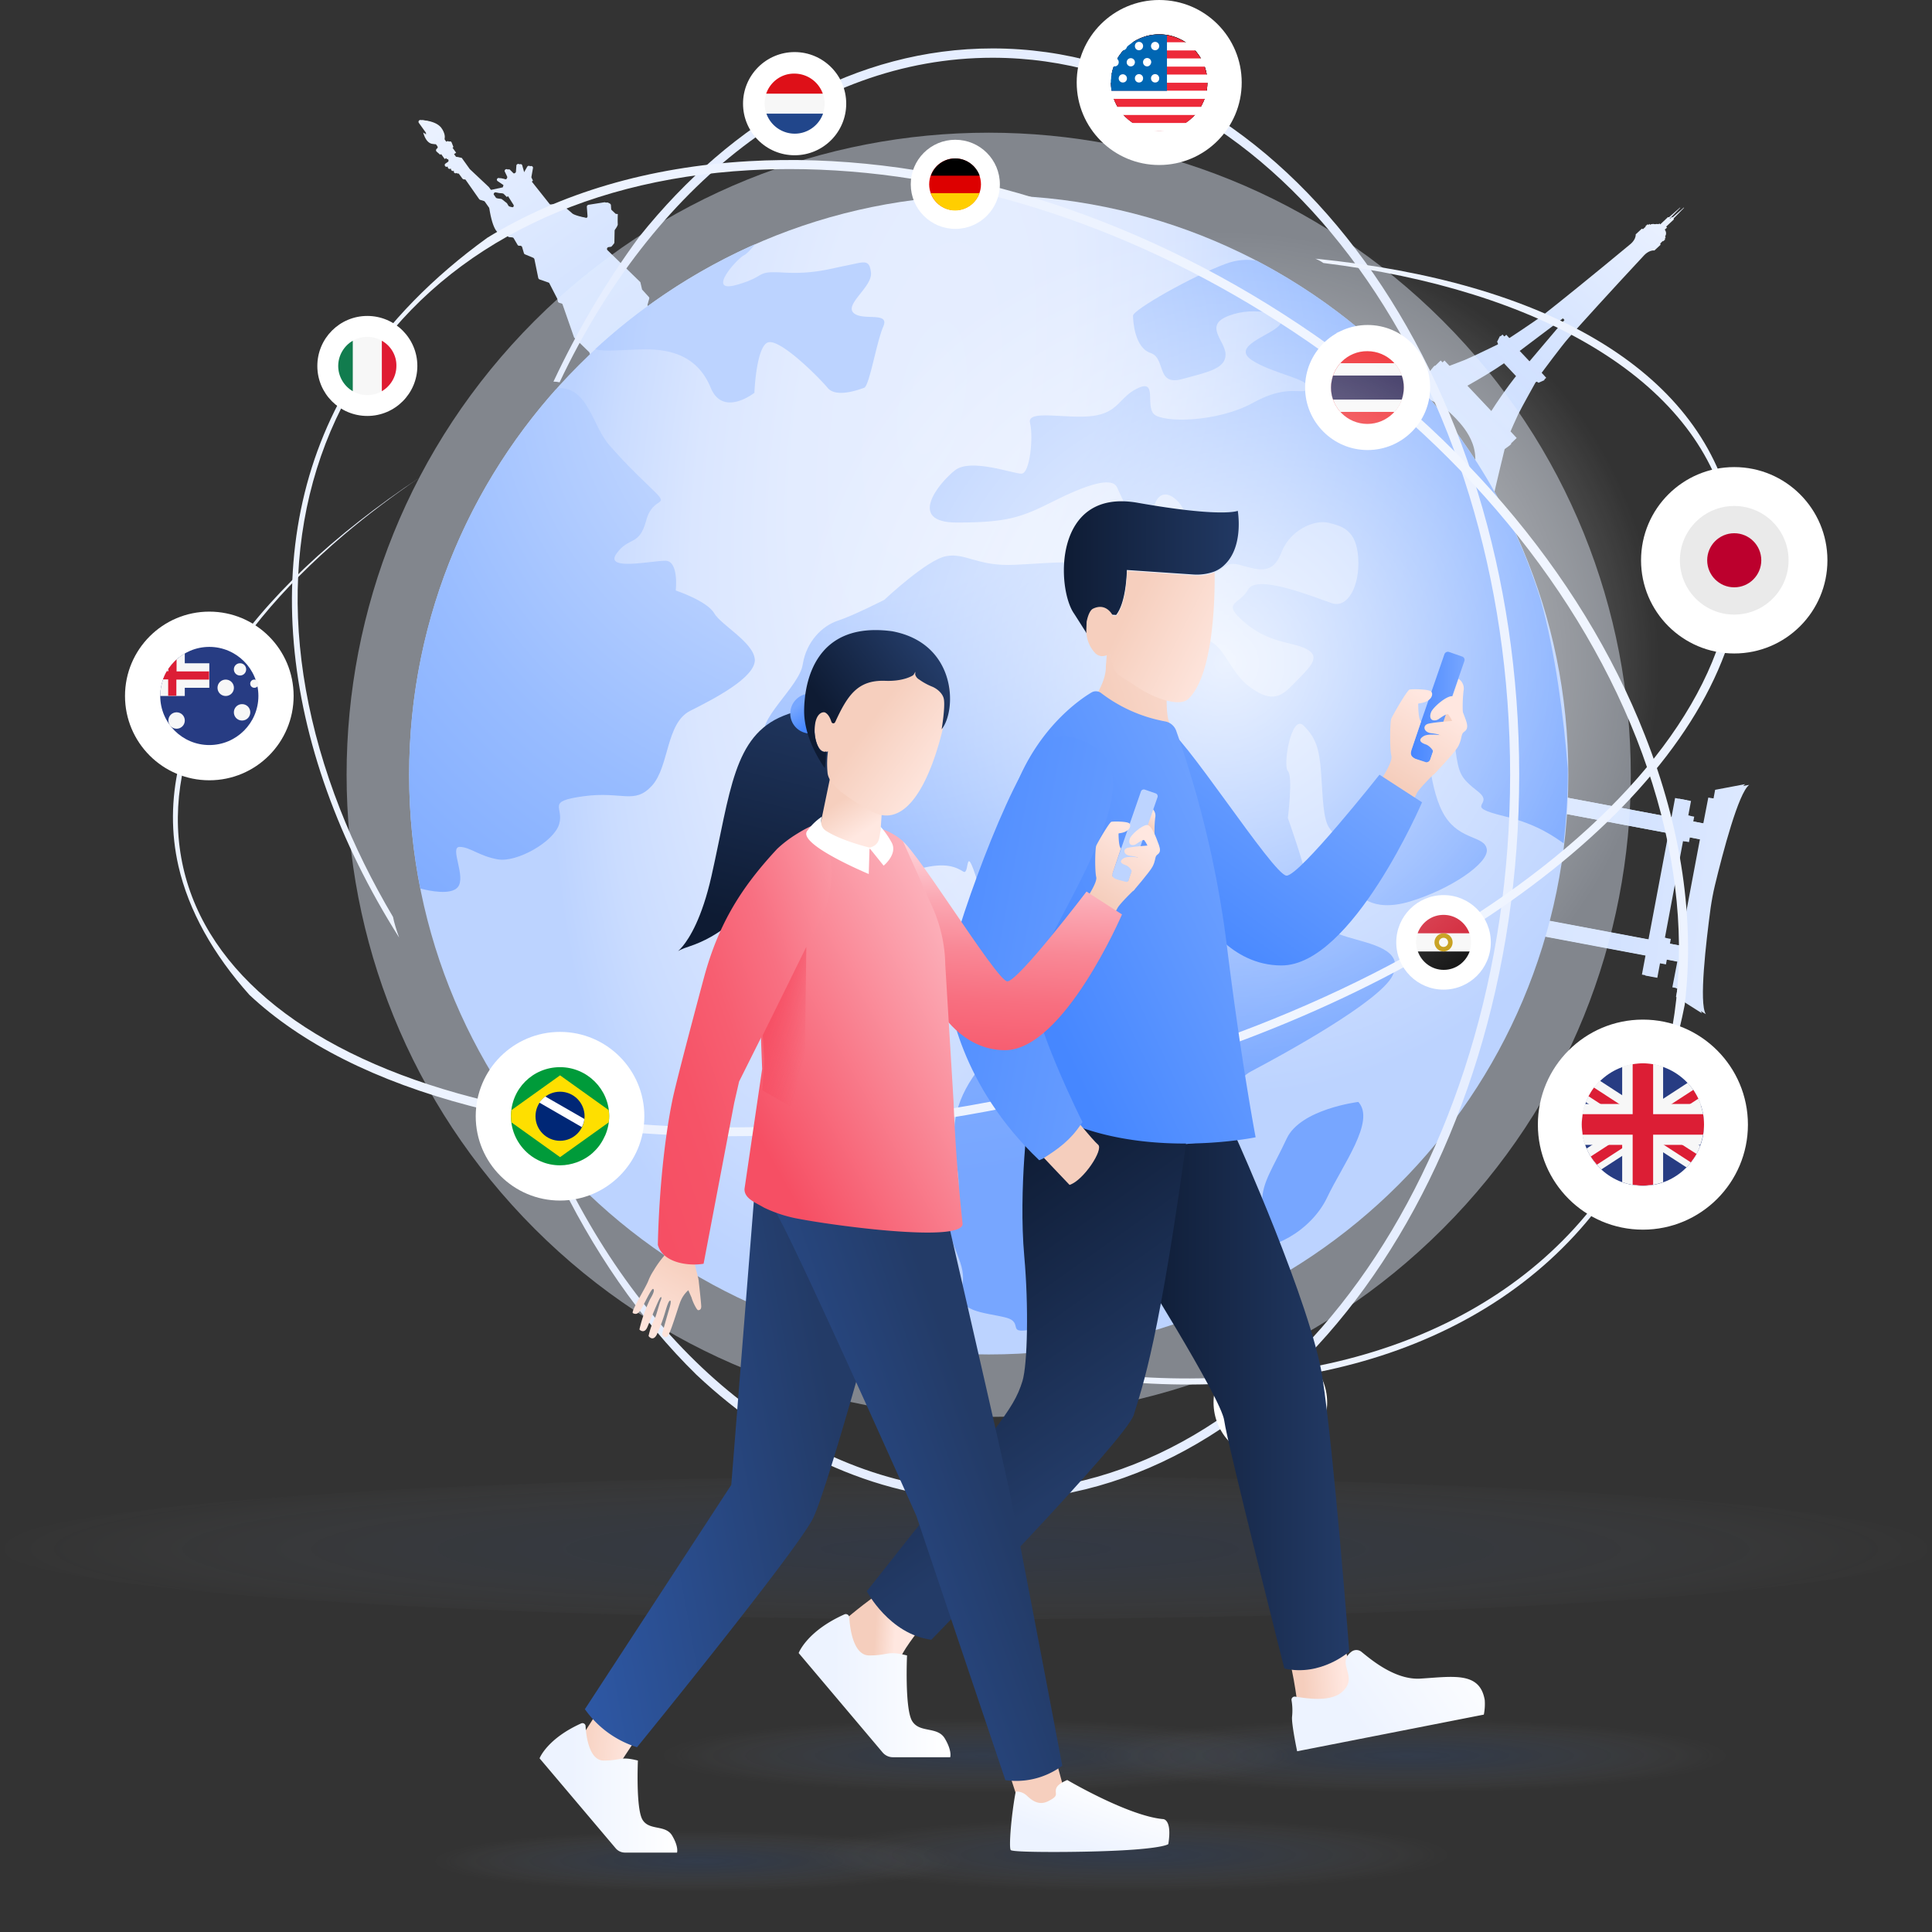 <svg width="555" height="555" viewBox="0 0 555 555" fill="none" xmlns="http://www.w3.org/2000/svg"><rect x="0" y="0" width="555" height="555" fill="#333333" stroke="none"/><path fill-rule="evenodd" clip-rule="evenodd" d="M432.24 129.02l1.5-1.11.39-.39-.07-.13 1.63-1.57-1.76-1.89s1.37-3.2 2.22-4.96c.85-1.76 5.09-9.34 5.09-9.34s.39 0 .72.33l1.76-.78-.13-.13.59-.52-1.31-1.44s5.75-7.77 7.77-10.05c3.46-3.92 12.28-13.65 21.48-23.51 0 0 1.44-1.76 3.13-1.57l1.76-1.63-.07-.39.72-.72.07.13.59-.52-.07-.13.13-.13-.13-.13.26-.26-.2-.26s.72-.85-.07-1.96l.65-.59-.26-.26 2.22-2.09-.07-.26 3-3.07-.07-.07-3.2 2.81-.26-.07-2.22 2.09-.26-.26-.65.59c-1.11-.85-1.96-.2-1.96-.2l-.2-.26-.26.26-.13-.13-.13.13-.07-.13-.59.52.07.13-.78.72-.33-.13-1.76 1.63c.07 1.7-1.76 3-1.76 3-10.38 8.62-20.57 16.85-24.68 20.11-2.42 1.89-10.51 7.18-10.51 7.18l-1.31-1.44-.59.52-.13-.13-.85 1.7c.26.26.26.72.26.72s-7.77 3.79-9.6 4.51c-1.83.72-5.09 1.96-5.09 1.96l-1.76-1.89-1.63 1.57-.07-.13-.39.39-1.17 1.44-17.63 2.68 5.35 6.99c10.38-6.14 17.5 1.18 19.98 3.85 2.48 2.68 9.01 9.73 3.07 19.52v.46l6.2 3.59.07-.07c.89-4.12 3.5-14.83 3.5-14.83zm17.31-38l.98 1.04-10.51 12.41-3.46-3.66 12.99-9.79zm-28.01 19.78c7.57-4.24 11.1-6.86 11.1-6.86l4.05 4.24s-2.81 3.33-7.51 10.71l-7.64-8.09z" fill="url(#paint0_linear_5464_182616)"/><path d="M490.03 291.34c-2.02-3.13.07-20.76 1.37-30.49.33-2.22.72-4.38 1.24-6.53 2.29-9.47 6.79-26.64 9.86-28.86l-8.62 1.63-.46 2.48-1.5-.26-1.44 7.44-4.05-.78.26-1.37-1.7-.33.78-4.18-3.46-.65-1.04 5.55-36.43-6.86-.85 4.57 36.43 6.86-5.75 30.56-36.57-6.86-.85 4.57 36.43 6.86-1.05 5.55 3.46.65.78-4.18 1.7.33.26-1.37 4.05.78-1.44 7.44 1.5.26-.46 2.48 7.55 4.71zm-10.32-20.24l.26-1.37-1.7-.33 5.22-27.82 1.7.33.26-1.37 4.05.78-5.75 30.56-4.04-.78z" fill="url(#paint1_linear_5464_182616)"/><path d="M176.88 61.44l-1.18-1.11a.496.496 0 01-.13-.33l-.07-1.04c0-.2-.13-.33-.26-.46l-.52-.26c-.07-.07-.2-.07-.33-.07l-4.57.72c-.26.07-.46.26-.46.59l.2 2.68c0 .33-.26.59-.59.52-1.24-.2-3.85-.78-4.57-1.37-.78-.72-2.42-2.02-2.94-2.48-.13-.07-.2-.13-.33-.13l-3.07.13-5.29-6.66.33-.26-.46-.98.46-2.61c.13-.59-.65-.85-.98-.39l-.98 1.7h-.52c.07 0 0 0 0 0l-.59-2.09c-.13-.59-.98-.46-1.04.07l-.13 1.76c0 .2-.2.39-.39.46-.13.07-.26.07-.39.13-.2.07-.39 0-.52-.13l-1.04-1.04c-.39-.39-1.11.07-.85.59l.65 1.37c.07.2.07.39-.07.52 0 .07-.07.07-.07.13-.13.2-.33.26-.52.2l-1.63-.39c-.59-.13-.91.59-.39.91l1.63 1.11c0 .07-.2.65-.2.65l-3.59.78c-.2.07-.39-.07-.52-.2l-.52-.72-.07-.07-5.35-5.03-.07-.07-2.15-3-.13-.2s-.78-.2-1.44-.26c-.13 0-.26-.13-.33-.2l-.46-.65.59-.39-1.03-1.43.26-.2-.52-1.31c-.13-.33-.52-.39-.78-.2l-.06.07c-.26.2-.59.13-.72-.13l-.39-.52c-.06-.13-.06-.26-.06-.39.2-.85-.26-1.89-.59-2.48-.13-.2-.26-.39-.39-.59-1.31-1.63-3.85-2.02-5.29-2.15-.46 0-.72.46-.46.85l2.68 3.72-1.44-.98c1.17 4.18 3.53 3.2 3.53 3.2l.52.72c.2.26.13.59-.13.72-.26.2-.33.59-.07.85l1.04.91.26-.2 1.05 1.44.59-.39.39.52c.2.26.13.59-.13.72l-.65.46c-.2.13-.26.39-.13.65 0 0 0 .07.07.07.07.13.19.2.33.2.06 0 .2 0 .26-.07.07 0 .07 0 .13-.07l.13-.07c-.13.13-.13.33-.06.46v.07s0 .07.06.07c.2.26.46.26.72.13l.26-.2c-.13.13-.2.33-.13.52v.07s0 .07.07.07c.07.07.13.13.26.2s.33 0 .46-.07l.2-.13c-.2.13-.26.33-.2.52v.07s0 .07.06.07c.2.26.46.26.72.13l.33-.2.33.46.59.78.33.46c.2.33.59.39.91.33l3.98 5.68c.07.07.13.13.26.2l1.11.33c.13.07.2.13.26.2l1.24 1.76s0 .07.07.26c.2 1.24 1.11 6.79 3.07 7.05h.13l1.54-.28.59 1.11c.07.13.26.26.46.26l.85.07c.2 0 .33.13.39.26l1.11 1.89c.13.2.26.26.46.26h.33c.26 0 .46.13.52.39l.59 1.76c.07.13.13.26.33.33l2.35.98c.13.07.26.2.33.39l1.11 5.42c.07.2.2.33.33.39l2.61.91c.13.07.26.13.33.26l2.22 4.31c0 .07.07.13.07.13l.13.65c0 .2.2.39.39.46l.65.2c.2.07.33.2.33.33l3.26 9.34c0 .07.07.13.13.2l4.18 4.05c.07.07.13.13.13.2l1.11 3.13c.07.2 0 .46-.2.59l-2.61 1.89c-.26.2-.26.52-.13.72l12.6 17.63c.2.26.52.26.72.13l23.44-16.78c.26-.19.26-.52.13-.72l-12.6-17.63a.535.535 0 00-.72-.13l-2.35 1.7c-.26.2-.59.13-.72-.13l-2.74-3.85c-.07-.13-.13-.26-.07-.46l.46-1.63c.07-.2 0-.39-.13-.52l-1.83-2.02c-.07-.07-.13-.13-.13-.26l-.41-1.78c0-.13-.06-.2-.13-.26l-9.34-9.08c-.33-.33-.13-.85.33-.91l.52-.07c.13 0 .26-.07.39-.2l.59-.72c.07-.07.13-.2.13-.33l.07-3.4c0-.13.07-.2.13-.33.26-.33.78-1.11.78-1.5-.07-.52 0-2.94 0-2.94l-.59-.05zm-34.41-6.2l2.74.39c.13 0 .2.07.26.13l.91.91.33-.26 1.57 2.48c.26.39-.13.91-.59.78l-1.31-.33c-.13-.07-.26-.13-.33-.26l-.39-.65c-.07-.07-.07-.13-.13-.13l-1.31-1.04c-.07-.07-.2-.07-.26-.13l-1.1-.13c-.13 0-.26-.07-.39-.2l-.59-.85c-.19-.25.13-.78.59-.71z" fill="url(#paint2_linear_5464_182616)"/><path fill-rule="evenodd" clip-rule="evenodd" d="M431.14 128.96l1.5-1.11.39-.39-.07-.13 1.63-1.57-1.76-1.89s1.37-3.2 2.22-4.96c.85-1.76 5.09-9.34 5.09-9.34s.39 0 .72.33l1.76-.78-.13-.13.59-.52-1.31-1.44s5.74-7.77 7.77-10.06c3.46-3.92 12.27-13.58 21.48-23.44 0 0 1.44-1.76 3.13-1.57l1.76-1.63-.07-.39.72-.72.07.13.59-.52-.07-.13.13-.13-.13-.13.26-.26-.2-.26s.72-.85-.07-1.96l.65-.59-.26-.26 2.22-2.09-.07-.26 3-3.07-.06-.07-3.2 2.81-.26-.07-2.22 2.09-.26-.26-.65.59c-1.11-.85-1.96-.2-1.96-.2l-.2-.26-.26.26-.13-.13-.13.13-.07-.13-.59.52.07.13-.78.72-.33-.13-1.76 1.63c.07 1.7-1.76 3-1.76 3-10.38 8.62-20.57 16.85-24.68 20.05-2.42 1.89-10.51 7.18-10.51 7.18l-1.31-1.44-.59.52-.13-.13-.85 1.7c.26.26.26.72.26.72s-7.77 3.79-9.6 4.51c-1.83.72-5.09 1.96-5.09 1.96l-1.76-1.83-1.63 1.57-.07-.13-.39.39-1.18 1.44-17.6 2.67 5.35 6.99c10.38-6.14 17.43 1.18 19.98 3.85 2.48 2.68 9.01 9.73 3.07 19.52v.39l6.2 3.59.07-.07c.92-4.17 3.47-14.81 3.47-14.81zm17.3-38.07l.98 1.04-10.51 12.41-3.46-3.66 12.99-9.79zm-28.01 19.78c7.58-4.25 11.1-6.86 11.1-6.86l3.98 4.24s-2.81 3.33-7.51 10.64l-7.57-8.02z" fill="url(#paint3_linear_5464_182616)"/><path d="M488.92 291.08c-2.02-3.13.07-20.76 1.37-30.43.33-2.22.72-4.38 1.24-6.53 2.29-9.47 6.79-26.64 9.79-28.86l-8.62 1.63-.46 2.48-1.5-.26-1.44 7.44-3.98-.78.26-1.37-1.7-.33.78-4.18-3.46-.65-1.04 5.55-36.43-6.86-.85 4.57 36.43 6.86-5.75 30.49-36.43-6.86-.85 4.57 36.43 6.86-1.04 5.55 3.46.65.78-4.18 1.7.33.26-1.37 3.98.78-1.44 7.44 1.5.26-.46 2.48 7.47 4.72zm-10.31-20.18l.26-1.37-1.7-.33 5.22-27.82 1.7.33.26-1.37 3.98.78-5.75 30.49-3.97-.71z" fill="url(#paint4_linear_5464_182616)"/><path d="M176.1 61.38l-1.18-1.11a.496.496 0 01-.13-.33l-.07-1.04c0-.2-.13-.33-.26-.46l-.52-.26c-.07-.07-.2-.07-.33-.07l-4.57.72c-.26.07-.46.26-.46.59l.2 2.68c0 .33-.26.59-.59.52-1.24-.2-3.85-.78-4.57-1.37-.78-.72-2.42-2.02-2.94-2.48-.13-.07-.2-.13-.33-.13l-3.07.13-5.16-6.66.33-.26-.46-.98.46-2.61c.13-.59-.65-.85-.98-.39l-.98 1.7h-.52c.07 0 0 0 0 0l-.59-2.09c-.13-.59-.98-.46-1.04.07l-.13 1.76c0 .2-.2.39-.39.46-.13.07-.26.07-.39.13-.2.07-.39 0-.52-.13l-1.04-1.04c-.39-.39-1.11.07-.85.59l.65 1.37c.07.2.07.39-.07.52 0 .07-.06.07-.06.13-.13.2-.33.26-.52.2l-1.63-.39c-.59-.13-.91.59-.39.91l1.63 1.11c0 .07-.2.65-.2.65l-3.59.78c-.19.07-.39-.07-.52-.2l-.52-.72-.07-.07-5.35-5.03-.07-.07-2.15-3-.13-.2s-.78-.2-1.44-.26c-.13 0-.26-.13-.33-.2l-.46-.65.59-.39-1.04-1.44.26-.2-.52-1.31c-.13-.33-.52-.39-.78-.2l-.07.07c-.26.2-.59.13-.72-.13l-.39-.52c-.07-.13-.07-.26-.07-.39.2-.85-.26-1.89-.59-2.48-.13-.2-.26-.39-.39-.59-1.31-1.63-3.85-2.02-5.29-2.15-.46 0-.72.46-.46.85l2.68 3.72-1.44-.98c1.17 4.18 3.53 3.2 3.53 3.2l.52.72c.2.26.13.59-.13.72-.26.2-.33.59-.07.85l1.04.91.26-.2 1.04 1.44.59-.39.39.52c.2.26.13.59-.13.72l-.65.46c-.2.13-.26.39-.13.65 0 0 0 .07.07.07.07.13.2.2.33.2.07 0 .2 0 .26-.07.07 0 .07 0 .13-.07l.13-.07c-.13.13-.13.33-.07.46v.07s0 .07.07.07c.2.26.46.26.72.13l.26-.2c-.13.13-.2.33-.13.52v.07s0 .07.07.07c.07.07.13.13.26.2s.33 0 .46-.07l.2-.13c-.2.13-.26.33-.2.52v.07s0 .07.07.07c.2.26.46.26.72.13l.33-.2.33.46.59.78.33.46c.2.33.59.39.91.33l3.98 5.68c.06.07.13.13.26.2l1.11.33c.13.07.2.13.26.2l1.24 1.76s0 .07.06.26c.2 1.24 1.11 6.79 3 7.05h.13l1.57-.26.59 1.11c.07.13.26.26.46.26l.85.07c.2 0 .33.13.39.26l1.11 1.89c.13.2.26.26.46.26h.33c.26 0 .46.13.52.39l.52 1.76c.07.13.13.26.33.33l2.35.98c.13.07.26.2.33.39l1.11 5.42c.07.2.2.33.33.39l2.61.91c.13.07.26.13.26.26l2.22 4.31c0 .07.07.13.07.13l.13.65c0 .2.2.39.39.46l.65.2c.2.07.33.2.33.33l3.26 9.34c0 .07.07.13.13.2l4.18 4.05c.07.07.13.13.13.2l1.11 3.13c.06.2 0 .46-.2.59l-2.61 1.83c-.26.2-.26.52-.13.72l12.6 17.56c.2.26.52.26.72.13l23.44-16.78c.26-.2.26-.52.13-.72l-12.6-17.56a.535.535 0 00-.72-.13l-2.35 1.7c-.26.2-.59.13-.72-.13l-2.74-3.85c-.07-.13-.13-.26-.07-.46l.46-1.63c.07-.2 0-.39-.13-.52l-1.83-2.02c-.07-.07-.13-.13-.13-.26l-.39-1.76c0-.13-.07-.2-.13-.26l-9.66-9.01c-.33-.33-.13-.85.33-.91l.52-.07c.13 0 .26-.07.39-.2l.59-.72c.07-.07.13-.2.13-.33l.07-3.4c0-.13.07-.2.13-.33.26-.33.78-1.11.78-1.5-.07-.52 0-2.94 0-2.94l-.21-.09zm-34.41-6.21l2.74.39c.13 0 .2.07.26.13l.91.91.33-.26 1.57 2.48c.26.39-.13.91-.59.78l-1.31-.33c-.13-.07-.26-.13-.33-.26l-.39-.65c-.07-.07-.07-.13-.13-.13l-1.31-1.04c-.07-.07-.2-.07-.26-.13l-1.11-.13c-.13 0-.26-.07-.39-.2l-.59-.85c-.18-.25.14-.77.6-.71z" fill="url(#paint5_linear_5464_182616)"/><path opacity=".44" d="M414.45 353c72.03-72.03 72.03-188.82 0-260.86-72.03-72.03-188.82-72.03-260.86 0-72.03 72.03-72.03 188.82 0 260.86 72.03 72.04 188.82 72.04 260.86 0z" fill="#E6EEFF"/><path d="M284.03 389.09c91.96 0 166.5-74.55 166.5-166.5 0-91.96-74.54-166.5-166.5-166.5s-166.5 74.54-166.5 166.5c0 91.95 74.55 166.5 166.5 166.5z" fill="url(#paint6_radial_5464_182616)"/><path d="M205.16 176.16c-2.02-3.52-11.04-6.53-11.04-6.53s.98-8.55-3-8.55-17.56 3-14.04-2.02c3.53-5.03 6.53-2.02 8.55-9.53 2.02-7.51 7.51-3.46 1.5-9.21-6.01-5.81-7.05-6.79-12.01-12.34s-6.01-16.52-14.56-16.52c0 0-.33.13-.91.46-26.25 29.45-42.11 68.17-42.11 110.67 0 11.17 1.11 22.07 3.2 32.65 2.68.72 8.81 1.96 10.77-.39 2.48-3-2.48-11.56.52-11.56s5.48 2.61 11.03 3.59c5.49.91 16.06-5.09 17.56-10.12 1.5-5.03-3.98-6.53 7.05-8.03 11.03-1.5 14.56 2.48 19.59-3 5.03-5.49 3.98-18.02 11.04-21.55 7.06-3.53 18.54-9.53 18.54-14.56-.13-4.97-9.66-10-11.68-13.46z" fill="url(#paint7_radial_5464_182616)"/><path d="M213.71 73.33c.85-.39 2.02-1.76 3.26-3.2A168.17 168.17 0 00171 100.3c2.35.85 9.14.07 14.63.07 8.03 0 15.02 2.48 18.54 11.03 3.53 8.55 12.54 1.44 12.54 1.44s.52-13.52 3.98-14.5c3.53-.98 14.56 10.06 17.04 13.06 2.48 3 9.01.52 10.51 0s3.53-13.06 5.48-17.56c2.02-4.51-6.01-1.5-8.55-3.98-2.55-2.48 5.49-7.51 5.03-11.56-.46-4.05-2.03-3-7.05-2.02-5.03.98-9.53 2.48-18.02 2.02-8.55-.52-4.51.98-13.52 3.53-8.93 2.53.08-7.46 2.1-8.5z" fill="url(#paint8_radial_5464_182616)"/><path d="M400.84 104.01c-3.13.98-6.14 2.42-9.14-.59-4.51-4.51-11.03-8.55-6.01-8.03 1.63.13 3.98.39 6.33.46-9.47-8.1-19.85-15.08-31.01-20.96-2.68-.46-5.62-.33-8.95.91-9.53 3.53-26.58 13.19-26.58 14.89 0 1.7.52 9.21 5.03 10.71s1.5 9.53 9.01 7.51c7.51-2.03 12.54-3 12.54-7.05 0-3.98-6.53-8.36.98-11.17 7.51-2.87 17.04-.33 14.56 2.68-2.48 3-14.04 6.01-8.03 10.06 6.01 3.98 17.04 5.49 16.06 8.03-.98 2.55-5.03-1.63-15.54 4.18-10.51 5.81-26.05 5.81-28.6 3.33-2.48-2.48.98-10.06-4.51-7.51-5.49 2.48-5.49 7.05-13.06 8.03-7.51.98-19.07-2.02-18.02 2.02.98 3.98 0 14.56-2.48 14.56s-14.56-4.51-19.07-.98-14.04 15.02.52 15.02c14.56 0 18.54-1.5 27.55-6.01 9.01-4.51 17.04-7.51 18.54-3.98s4.51 9.01 6.53 14.56c2.02 5.48 6.33 11.56 7.97 7.51 1.57-3.98-5.94-13.06-3.46-18.02 2.48-5.03 7.51 0 8.55 3.53 1.04 3.53-3.53 16.06 3.98 17.04 7.51.98 6.01-3.98 11.56-2.48 5.48 1.5 9.53 3 12.01-3.53 2.48-6.53 9.53-9.53 13.52-8.55 3.98.98 8.03 2.03 8.55 10.06.52 8.03-3 14.56-7.51 13.06s-21.55-8.55-24.09-3.98c-2.48 4.51-8.03 3.52-.98 9.53 7.05 6.01 13.52 5.48 17.56 7.51 3.98 2.02 2.02 4.51-2.02 8.55-3.98 3.98-6.53 8.03-14.04 2.48-7.51-5.49-7.51-16.19-17.56-13.39-10.05 2.87-14.04 9.34-17.56 6.33-3.53-3-10.06-7.05-10.51-12.54-.52-5.49 3.98-13.06-.52-15.02-4.51-2.02-11.04-.98-21.55-.52-10.51.52-14.04-3.53-19.59-2.48-5.48.98-17.76 12.54-17.76 12.54s-8.81 4.5-13.39 6.01c-4.5 1.5-9.01 6.01-10.05 12.54-.98 6.53-14.04 16.52-10.51 21.09 3.53 4.5 9.01 11.56 9.53 22.07.52 10.51 18.67 10.64 24.42 13.12 5.68 2.42 2.68 4.44 10.19 2.42 7.51-2.02 10.51-.39 12.54.85 2.02 1.18 0-10.71 5.03 6.01 5.03 16.71-6.01 9.66-3 19.72 3 10.05 10.51 13.52 10.05 17.56-.52 3.98 0 3.53-7.05 12.54s-9.01 16.52-7.05 28.08c2.03 11.56-1.5 6.79-2.02 15.41-.52 8.62 5.48 13.19 3.53 20.18-2.02 7.05 6.53 7.05 12.54 8.55 6.01 1.5-.98 5.48 9.53 3 10.51-2.48 12.54-7.51 16.52-10.05 3.98-2.48.52-7.51 4.51-10.51 3.98-3 8.03-.52 11.04-5.49 3-5.03-6.01-6.01 3.98-9.53 10.05-3.53 15.54-2.48 18.54-11.56 3-9.01-2.02-22.07 6.53-26.58 8.55-4.5 37.09-20.04 40.61-27.55 3.52-7.51-6.53-9.01-13.06-11.04-6.53-2.02-8.55-3.85-10.51-12.73-2.02-8.88-6.53-21.42-6.53-21.42s1.5-12.01 0-13.51.98-16.52 4.51-13.06c3.52 3.53 4.51 6.53 5.03 13.52.52 7.05.52 13.52 2.48 16.06 2.02 2.48 3 5.62 3.53 9.08.52 3.46 4.51 9.27 4.51 9.27s3.52 6.07 15.02 2.61c11.56-3.46 22.59-10.97 22.07-14.95-.52-3.98-7.51-2.48-12.01-9.53-4.51-7.05-5.03-21.55-5.03-21.55s7.05-4.5 8.03 2.48c.98 7.05 1.5 8.03 6.53 12.01 5.03 3.98-5.03 3.98 7.51 7.05 9.79 2.35 14.69 6.2 17.04 7.77.72-6.4 1.18-12.93 1.18-19.52v-1.96c-1.11-14.36-3.53-33.17-7.77-48.45-8.12-26.26-22.68-49.57-41.75-68.31z" fill="url(#paint9_radial_5464_182616)"/><path d="M369.63 327.06c-3.98 8.55-7.05 12.54-7.05 18.02s-10.06 10.06-3.98 12.54c6.01 2.48 18.02-3.98 22.59-13.52 4.51-9.53 14.04-22.07 9.01-27.55 0 0-16.59 2.02-20.57 10.51z" fill="url(#paint10_radial_5464_182616)"/><path d="M285.14 13.91c-39.05 0-74.63 20.5-101.47 54.06-9.4 12.73-17.69 26.77-24.68 41.66.65 0 1.24.07 1.76.2 26.57-56.15 72.41-93.24 124.39-93.24 82.01 0 148.67 92.39 148.67 205.94s-66.67 205.94-148.67 205.94c-50.73 0-95.53-35.32-122.43-89.19-1.04-.91-2.15-1.89-3.4-3.07 10.77 22.85 24.62 42.9 40.74 58.7 24.22 22.79 53.54 36.17 85.08 36.17 83.45 0 151.29-93.57 151.29-208.55 0-114.98-67.83-208.62-151.28-208.62z" fill="#E6EEFF"/><path d="M497.48 146.85c-9.34-40.74-53.74-66.01-119.62-72.54.98.39 1.76.85 2.29 1.24 61.96 7.64 107.28 33.43 116.16 72.22 14.43 63.2-73.32 137.38-195.62 165.32-59.42 13.58-117.92 14.37-164.93 2.15-46.62-12.14-76.2-35.58-83.12-66.01-6.92-30.49 9.47-64.45 46.23-95.66 6.79-5.75 14.1-11.23 21.87-16.52-50.15 33.3-78.22 73.59-69.47 111.78 2.94 12.8 9.99 25.33 20.37 36.96 14.82 13.91 36.3 24.81 63.53 31.93 22.39 5.81 47.34 8.68 73.72 8.68 29.51 0 60.85-3.59 92.39-10.84 98.4-22.53 174.6-74.89 194.25-127.98 3.97-14.48 4.75-28.33 1.95-40.73z" fill="#EDF3FF"/><path d="M483.96 288.67c2.94-24.22-.85-50.6-11.43-77.44-18.41-46.95-55.37-89.91-103.95-121.05C320 59.03 265.48 43.43 215.14 46.3c-28.86 1.63-54.32 9.21-75.15 22-15.54 11.23-28.4 24.29-37.61 38.65-29.51 46.03-22.53 107.34 12.28 162.39-.85-2.35-1.44-4.31-1.76-5.94-5.94-10.05-11.1-20.44-15.21-30.95-18.15-46.29-16-90.82 6.2-125.5 22.2-34.61 61.77-55.24 111.39-58.05 3.85-.2 7.77-.33 11.62-.33 46.49 0 95.79 15.34 140.19 43.81 48.19 30.82 84.75 73.39 103.03 119.81 18.15 46.29 16 90.82-6.2 125.49-28.14 43.88-83.32 63.34-144.69 57.2-1.63.46-3.72.78-6.4.98 64.12 8.29 122.36-10.97 151.74-56.81 9.14-14.41 15.67-31.58 19.39-50.38z" fill="#EDF3FF"/><path d="M333 47.4c13.09 0 23.7-10.61 23.7-23.7S346.09 0 333 0s-23.7 10.61-23.7 23.7 10.61 23.7 23.7 23.7z" fill="#fff"/><path d="M333 37.54c7.65 0 13.84-6.2 13.84-13.84S340.64 9.86 333 9.86s-13.84 6.2-13.84 13.84 6.19 13.84 13.84 13.84z" fill="#000"/><path d="M333 37.54c7.65 0 13.84-6.2 13.84-13.84S340.64 9.86 333 9.86s-13.84 6.2-13.84 13.84 6.19 13.84 13.84 13.84z" fill="#000"/><path fill-rule="evenodd" clip-rule="evenodd" d="M333 9.92c-7.64 0-13.84 6.2-13.84 13.84S325.36 37.6 333 37.6s13.84-6.2 13.84-13.84S340.64 9.92 333 9.92z" fill="#ED2939"/><path d="M351.54 26.05h-37.15v2.35h37.15v-2.35zm-34.8 11.62h32.52c1.31 0 2.35-1.04 2.35-2.35h-37.15c-.07 1.31.97 2.35 2.28 2.35zm34.8-6.98h-37.15v2.35h37.15v-2.35zm0-9.27h-37.15v2.35h37.15v-2.35zm0-9.28h-37.15v2.35h37.15v-2.35zm0 4.64h-37.15v2.35h37.15v-2.35z" fill="#fff"/><path fill-rule="evenodd" clip-rule="evenodd" d="M335.29 10.12c-.78-.13-1.5-.2-2.35-.2-7.64 0-13.84 6.2-13.84 13.84 0 .78.07 1.57.2 2.35h15.93v-16h.06v.01z" fill="#0066B3"/><path fill-rule="evenodd" clip-rule="evenodd" d="M317.92 14.43c-.65 0-1.17-.52-1.17-1.18a1.176 1.176 0 112.35 0c-.07.66-.59 1.18-1.18 1.18zm4.63 0c-.65 0-1.18-.52-1.18-1.18 0-.65.52-1.18 1.18-1.18.65 0 1.18.52 1.18 1.18 0 .66-.52 1.18-1.18 1.18zm4.64 0c-.65 0-1.17-.52-1.17-1.18a1.176 1.176 0 112.35 0c-.01.66-.53 1.18-1.18 1.18zm4.64 0c-.65 0-1.18-.52-1.18-1.18a1.176 1.176 0 112.35 0c0 .66-.52 1.18-1.17 1.18zm-13.91 9.27c-.65 0-1.17-.52-1.17-1.18a1.176 1.176 0 112.35 0c-.07.72-.59 1.18-1.18 1.18zm4.63 0c-.65 0-1.18-.52-1.18-1.18 0-.65.52-1.18 1.18-1.18.65 0 1.18.52 1.18 1.18 0 .72-.52 1.18-1.18 1.18zm4.64 0c-.65 0-1.17-.52-1.17-1.18a1.176 1.176 0 112.35 0c-.01.72-.53 1.18-1.18 1.18zm4.64 0c-.65 0-1.18-.52-1.18-1.18a1.176 1.176 0 112.35 0c0 .72-.52 1.18-1.17 1.18zm-11.63-4.63c-.65 0-1.18-.52-1.18-1.18a1.176 1.176 0 112.35 0c.01.65-.51 1.18-1.17 1.18zm4.64 0c-.65 0-1.18-.52-1.18-1.18 0-.65.52-1.18 1.18-1.18.65 0 1.18.52 1.18 1.18-.01.65-.53 1.18-1.18 1.18zm4.7 0c-.65 0-1.18-.52-1.18-1.18a1.176 1.176 0 112.35 0c-.06.65-.58 1.18-1.17 1.18z" fill="#fff"/><path d="M274.43 65.75c7.07 0 12.8-5.73 12.8-12.8s-5.73-12.8-12.8-12.8-12.8 5.73-12.8 12.8 5.73 12.8 12.8 12.8z" fill="#fff"/><path fill-rule="evenodd" clip-rule="evenodd" d="M266.92 52.95c0 4.11 3.33 7.44 7.44 7.44s7.44-3.33 7.44-7.44-3.33-7.44-7.44-7.44-7.44 3.33-7.44 7.44z" fill="#D00"/><path fill-rule="evenodd" clip-rule="evenodd" d="M267.38 55.5c1.05 2.87 3.79 4.96 6.99 4.96 3.27 0 6.01-2.09 6.99-4.96h-13.98z" fill="#FFCE00"/><path fill-rule="evenodd" clip-rule="evenodd" d="M281.42 50.47c-1.04-2.87-3.79-4.96-6.99-4.96-3.27 0-6.01 2.09-6.99 4.96h13.98z" fill="#000"/><path d="M498.19 187.72c14.79 0 26.77-11.99 26.77-26.77s-11.99-26.77-26.77-26.77-26.77 11.99-26.77 26.77 11.99 26.77 26.77 26.77z" fill="#fff"/><path fill-rule="evenodd" clip-rule="evenodd" d="M513.8 160.95c0-8.62-6.99-15.6-15.61-15.6s-15.61 6.99-15.61 15.6 6.99 15.6 15.61 15.6 15.61-6.98 15.61-15.6z" fill="#EAEAEA"/><path d="M498.19 168.72c4.29 0 7.77-3.48 7.77-7.77 0-4.29-3.48-7.77-7.77-7.77-4.29 0-7.77 3.48-7.77 7.77 0 4.29 3.48 7.77 7.77 7.77z" fill="#BC002D"/><path d="M160.88 344.88c13.38 0 24.22-10.85 24.22-24.23s-10.85-24.22-24.22-24.22c-13.38 0-24.22 10.85-24.22 24.22 0 13.39 10.85 24.23 24.22 24.23z" fill="#fff"/><path fill-rule="evenodd" clip-rule="evenodd" d="M160.88 306.56c-3.92 0-7.44 1.57-9.99 4.11-2.55 2.55-4.11 6.07-4.11 9.99 0 4.38 2.02 8.29 5.16 10.9 1.04.85 2.22 1.57 3.46 2.09 1.7.72 3.53 1.11 5.49 1.11 1.7 0 3.26-.33 4.77-.85 1.96-.72 3.79-1.83 5.22-3.33.65-.65 1.24-1.37 1.7-2.09.52-.78.91-1.57 1.31-2.42.72-1.7 1.11-3.53 1.11-5.49-.01-7.69-6.35-14.02-14.12-14.02z" fill="#009B3A"/><path fill-rule="evenodd" clip-rule="evenodd" d="M174.86 322.42c.07-.59.13-1.17.13-1.76 0-.59-.07-1.17-.13-1.76l-13.97-9.99-13.97 9.99c-.07.59-.13 1.17-.13 1.76 0 .59.07 1.18.13 1.76l13.97 9.99 13.97-9.99z" fill="#FEDF00"/><path d="M160.88 327.71c3.89 0 7.05-3.16 7.05-7.05 0-3.89-3.16-7.05-7.05-7.05-3.9 0-7.05 3.16-7.05 7.05 0 3.89 3.16 7.05 7.05 7.05z" fill="#002776"/><path fill-rule="evenodd" clip-rule="evenodd" d="M156.64 314.98l11.23 6.46c-.07.78-.33 1.57-.72 2.35l-12.21-7.05c.46-.65 1.05-1.24 1.7-1.76z" fill="#fff"/><path d="M364.93 419.19c9.02 0 16.32-7.31 16.32-16.32 0-9.01-7.31-16.32-16.32-16.32-9.01 0-16.32 7.31-16.32 16.32 0 9.01 7.3 16.32 16.32 16.32z" fill="#fff"/><path d="M374.4 402.86c0-.33 0-.59-.06-.91v-.2c-.07-.78-.26-1.57-.59-2.29-.07-.26-.2-.46-.33-.72a9.418 9.418 0 00-1.83-2.61c-.2-.2-.46-.39-.65-.59-.26-.2-.46-.39-.72-.52-.2-.13-.39-.26-.59-.33v16.45c.07-.07.13-.07.2-.13.13-.07.26-.13.33-.2s.13-.13.2-.13c2.47-1.81 4.04-4.62 4.04-7.82zm-14.23-8.22c-.2.13-.39.2-.59.33-.46.33-.91.72-1.37 1.11l-.07.07c-.33.33-.65.72-.91 1.11-.2.26-.39.52-.52.78a9.402 9.402 0 00-1.31 4.83c0 3.2 1.57 6.01 3.98 7.71.07.07.13.13.2.13.2.13.39.26.59.33v-16.4zm6.59 10.77l1.18-3.53-3-2.22-3 2.22 1.11 3.53h3.71z" fill="#ED2939"/><path d="M471.95 353.24c16.66 0 30.17-13.51 30.17-30.17 0-16.66-13.51-30.17-30.17-30.17-16.66 0-30.17 13.51-30.17 30.17 0 16.66 13.51 30.17 30.17 30.17z" fill="#fff"/><path fill-rule="evenodd" clip-rule="evenodd" d="M489.51 323.08c0-9.73-7.9-17.56-17.56-17.56-9.73 0-17.56 7.9-17.56 17.56 0 9.73 7.9 17.56 17.56 17.56 9.66 0 17.56-7.9 17.56-17.56z" fill="#273C83"/><path fill-rule="evenodd" clip-rule="evenodd" d="M484.81 311.06l-12.14 7.9-13.06-8.49c-1.76 1.7-3.13 3.79-4.05 6.14l10.38 6.73-10.18 6.6c.98 2.29 2.41 4.31 4.24 6.01l12.67-8.23 11.82 7.64c1.7-1.76 3.07-3.85 3.92-6.2l-9.01-5.88 9.21-5.94c-.87-2.36-2.17-4.45-3.8-6.28z" fill="#F7F7F7"/><path fill-rule="evenodd" clip-rule="evenodd" d="M486.44 313.08l-13.78 8.95-14.76-9.6c-.59.78-1.11 1.63-1.57 2.48l13.65 8.88-12.99 8.42c.52.85 1.11 1.63 1.76 2.35l13.97-9.08 12.99 8.42c.59-.78 1.18-1.57 1.63-2.42l-12.02-7.7 12.54-8.16c-.38-.84-.9-1.69-1.42-2.54z" fill="#DC1E35"/><path fill-rule="evenodd" clip-rule="evenodd" d="M477.76 328.89h10.71c.65-1.83 1.05-3.79 1.05-5.88s-.39-4.05-1.05-5.88h-10.71v-10.71c-1.83-.65-3.79-1.04-5.88-1.04s-4.05.39-5.88 1.04v10.71h-10.7c-.65 1.83-1.05 3.79-1.05 5.88s.39 4.05 1.05 5.88H466v10.71c1.83.65 3.79 1.04 5.88 1.04s4.05-.39 5.88-1.04v-10.71z" fill="#F7F7F7"/><path fill-rule="evenodd" clip-rule="evenodd" d="M474.89 325.95h14.36c.13-.98.26-1.96.26-2.94s-.13-1.96-.26-2.94h-14.36v-14.36c-.98-.13-1.96-.26-2.94-.26s-1.96.13-2.94.26v14.36h-14.36c-.13.98-.26 1.96-.26 2.94s.13 1.96.26 2.94h14.36v14.36c.98.13 1.96.26 2.94.26s1.96-.13 2.94-.26v-14.36z" fill="#DC1E35"/><path d="M392.87 129.28c9.92 0 17.96-8.04 17.96-17.96 0-9.92-8.04-17.96-17.96-17.96-9.92 0-17.96 8.04-17.96 17.96.01 9.92 8.05 17.96 17.96 17.96z" fill="#fff"/><path fill-rule="evenodd" clip-rule="evenodd" d="M382.36 111.33c0 5.81 4.7 10.45 10.45 10.45 5.75 0 10.45-4.7 10.45-10.45 0-5.81-4.7-10.45-10.45-10.45-5.75-.07-10.45 4.63-10.45 10.45z" fill="#EE1D23"/><path fill-rule="evenodd" clip-rule="evenodd" d="M382.36 111.33c0 2.68 1.04 5.16 2.68 6.99h15.61c1.63-1.83 2.68-4.31 2.68-6.99 0-2.68-1.04-5.16-2.68-6.99h-15.61c-1.63 1.83-2.68 4.31-2.68 6.99z" fill="#F7F7F7"/><path fill-rule="evenodd" clip-rule="evenodd" d="M382.36 111.33c0 1.24.2 2.42.59 3.46h19.72c.39-1.11.59-2.29.59-3.46 0-1.24-.19-2.41-.59-3.46h-19.72c-.33 1.04-.59 2.22-.59 3.46z" fill="#241D4F"/><path d="M60.13 224.15c13.38 0 24.22-10.85 24.22-24.22 0-13.38-10.85-24.23-24.22-24.23s-24.22 10.85-24.22 24.23 10.85 24.22 24.22 24.22z" fill="#fff"/><path fill-rule="evenodd" clip-rule="evenodd" d="M46.03 199.93c0 7.77 6.33 14.1 14.1 14.1s14.1-6.33 14.1-14.1-6.33-14.1-14.1-14.1-14.1 6.33-14.1 14.1z" fill="#273C83"/><path fill-rule="evenodd" clip-rule="evenodd" d="M46.03 199.93h7.05v-2.35h7.05v-7.05h-7.05v-2.81c-4.18 2.42-7.05 6.99-7.05 12.21z" fill="#F7F7F7"/><path fill-rule="evenodd" clip-rule="evenodd" d="M48.38 192.1v.72h-.46c-.46.72-.78 1.5-1.11 2.35h1.5v4.7h2.35v-4.64h9.4v-2.35h-9.34v-3.46c-.83.78-1.62 1.7-2.34 2.68z" fill="#DC1E35"/><path fill-rule="evenodd" clip-rule="evenodd" d="M68.95 194.05c-.98 0-1.76-.78-1.76-1.76s.78-1.76 1.76-1.76 1.76.78 1.76 1.76-.78 1.76-1.76 1.76zm-4.11 5.88c-1.31 0-2.35-1.04-2.35-2.35s1.04-2.35 2.35-2.35 2.35 1.04 2.35 2.35a2.34 2.34 0 01-2.35 2.35zm4.7 7.05c-1.31 0-2.35-1.04-2.35-2.35s1.04-2.35 2.35-2.35 2.35 1.04 2.35 2.35a2.34 2.34 0 01-2.35 2.35zm3.52-9.4c-.65 0-1.18-.52-1.18-1.18 0-.66.52-1.18 1.18-1.18.65 0 1.18.52 1.18 1.18 0 .66-.52 1.18-1.18 1.18zm-22.33 11.75c-1.31 0-2.35-1.04-2.35-2.35s1.04-2.35 2.35-2.35 2.35 1.04 2.35 2.35-1.04 2.35-2.35 2.35z" fill="#F7F7F7"/><path d="M105.52 119.49c7.93 0 14.37-6.43 14.37-14.36s-6.43-14.37-14.37-14.37c-7.93 0-14.36 6.43-14.36 14.37-.01 7.93 6.42 14.36 14.36 14.36z" fill="#fff"/><path fill-rule="evenodd" clip-rule="evenodd" d="M105.52 96.77a8.33 8.33 0 00-8.36 8.36 8.33 8.33 0 008.36 8.36 8.33 8.33 0 008.36-8.36c.06-4.64-3.73-8.36-8.36-8.36z" fill="#F7F7F7"/><path fill-rule="evenodd" clip-rule="evenodd" d="M101.34 97.88c-2.48 1.44-4.18 4.18-4.18 7.25 0 3.07 1.7 5.81 4.18 7.25v-14.5z" fill="#117C4E"/><path fill-rule="evenodd" clip-rule="evenodd" d="M109.69 97.88v14.5c2.48-1.44 4.18-4.18 4.18-7.25.07-3.07-1.63-5.82-4.18-7.25z" fill="#DF1B33"/><path d="M228.27 44.6c8.19 0 14.82-6.64 14.82-14.82s-6.64-14.82-14.82-14.82-14.82 6.64-14.82 14.82 6.63 14.82 14.82 14.82z" fill="#fff"/><path fill-rule="evenodd" clip-rule="evenodd" d="M236.89 29.77c0-4.77-3.85-8.62-8.62-8.62s-8.62 3.85-8.62 8.62 3.85 8.62 8.62 8.62c4.76 0 8.62-3.85 8.62-8.62z" fill="#F7F7F7"/><path fill-rule="evenodd" clip-rule="evenodd" d="M236.43 32.65h-16.26a8.661 8.661 0 008.16 5.75c3.72-.01 6.93-2.42 8.1-5.75z" fill="#21468B"/><path fill-rule="evenodd" clip-rule="evenodd" d="M220.1 26.9h16.26a8.661 8.661 0 00-8.16-5.75c-3.72-.06-6.92 2.36-8.1 5.75z" fill="#DE1018"/><path d="M414.68 284.29c7.5 0 13.58-6.08 13.58-13.58s-6.08-13.58-13.58-13.58-13.58 6.08-13.58 13.58 6.08 13.58 13.58 13.58z" fill="#fff"/><path fill-rule="evenodd" clip-rule="evenodd" d="M406.78 270.71c0 4.38 3.53 7.9 7.9 7.9 4.37 0 7.9-3.53 7.9-7.9 0-4.37-3.52-7.9-7.9-7.9-4.38 0-7.9 3.52-7.9 7.9z" fill="#F7F7F7"/><path fill-rule="evenodd" clip-rule="evenodd" d="M422.12 268.1c-1.11-3.07-3.98-5.29-7.44-5.29-3.46 0-6.33 2.22-7.44 5.29h14.88z" fill="#CE1126"/><path fill-rule="evenodd" clip-rule="evenodd" d="M407.3 273.32c1.11 3.07 3.98 5.29 7.44 5.29 3.46 0 6.33-2.22 7.44-5.29H407.3z" fill="#000"/><path d="M414.68 273.32c1.44 0 2.61-1.17 2.61-2.61s-1.17-2.61-2.61-2.61-2.61 1.17-2.61 2.61 1.17 2.61 2.61 2.61z" fill="#C09300"/><path d="M414.68 272.02c.72 0 1.31-.58 1.31-1.31 0-.72-.58-1.31-1.31-1.31-.73 0-1.31.58-1.31 1.31.01.72.59 1.31 1.31 1.31z" fill="#F7F7F7"/><path d="M352.79 376.94c101.94 0 184.59-82.64 184.59-184.59 0-101.94-82.64-184.59-184.59-184.59S168.2 90.4 168.2 192.35s82.64 184.59 184.59 184.59z" fill="url(#paint11_radial_5464_182616)"/><path opacity=".5" d="M277.5 465.15c153.26 0 277.5-9.21 277.5-20.57s-124.24-20.57-277.5-20.57S0 433.23 0 444.59c0 11.36 124.24 20.56 277.5 20.56z" fill="url(#paint12_radial_5464_182616)"/><g opacity=".7"><path opacity=".9" d="M399.53 518.015c74.34 0 134.59-5.94 134.59-13.27 0-7.33-60.27-13.25-134.61-13.25s-134.59 5.94-134.59 13.25 60.27 13.27 134.61 13.27z" fill="url(#paint13_radial_5464_182616)"/></g><g opacity=".7"><path opacity=".9" d="M277.61 518.015c74.34 0 134.59-5.94 134.59-13.27 0-7.33-60.27-13.25-134.61-13.25S143 497.435 143 504.745s60.27 13.27 134.61 13.27z" fill="url(#paint14_radial_5464_182616)"/></g><path d="M335.22 198.165a2.074 2.074 0 01.85-1.62 33.987 33.987 0 01-4.87-1.11c-4.79-1.11-4.71-8.13-8.3-11.38-.43-.25-4.1-2-4.45-2.31l-.77 9.58c.09 4-2.48 8.13-4.7 11.46l1.45-.08a2.21 2.21 0 00.95 2.22l.59.43a34.515 34.515 0 0013.77 4.79c3.25.34 7.19.17 6.07-2.91-.85-2.14-.69-7.49-.59-9.07z" fill="url(#paint15_linear_5464_182616)"/><path d="M355.57 146.745s-4.36 2-28.74-2.31c-24.38-4.31-23.34 24.63-18.3 31.81 1 1.54 5 7.87 5 7.87l5.64-3c.17-1.2-1.11-4.62-1.11-4.62l2.57.17c3-3.76 3.08-12.92 3.08-12.92l19.07 1.29c2.061.145 4.13-.148 6.07-.86a8.712 8.712 0 003-2c5.52-5.31 3.72-15.43 3.72-15.43z" fill="url(#paint16_linear_5464_182616)"/><path d="M323.75 163.965s0 9.15-3.07 12.91h-1s-1.8-3.93-5.73-2c-1.28.69-1.8 3.77-1.8 3.77l-.08 2.22a9.35 9.35 0 002.39 6.58 2.863 2.863 0 001.71 1c1.11.26 2.65-.6 2.91-.68l.43 2.9a5.549 5.549 0 002.22 3.51c1.88 1.2 3.68 2.31 5.73 3.68 5.3 3.25 11.63 5.13 13.94 2.9 7.27-7 7.61-29.24 7.53-36.34a13.166 13.166 0 01-6.07.85l-19.11-1.3z" fill="url(#paint17_linear_5464_182616)"/><path d="M414.41 204.065l-3.29 11.12 1.88 1.63 6.16-9.24-2.36-3.83-2.39.32z" fill="url(#paint18_linear_5464_182616)"/><path d="M409.45 219.035l-3.68-1.29a1.041 1.041 0 01-.636-.538 1.05 1.05 0 01-.044-.832l9.83-28.39a1.073 1.073 0 01.537-.638 1.07 1.07 0 01.833-.052l3.68 1.29a1.01 1.01 0 01.653.524 1 1 0 01.027.836l-9.83 28.4a1.121 1.121 0 01-1.37.69z" fill="url(#paint19_linear_5464_182616)"/><path d="M395 226.571s5.21-7.18 4.7-9.41c-.51-2.23-.43-9.74 0-10.77.43-1.03 4.53-8.13 5.22-8.3.69-.17 5.56-.17 6.24.6.68.77.09 2.91-3.34 3.34-.51.08-.42.17-.42.17s0 4.79.85 5l-2.73 8.13c-.43 1.37-.18 2 1.11 2.65l3.08 1a1.263 1.263 0 001.11-.69l1.28-3.76.6 1 .26 5.81s-5.56 5.3-6.08 6.76c-.52 1.46-3.16 4.19-3.16 4.19l-8.72-5.72z" fill="url(#paint20_linear_5464_182616)"/><path d="M396.28 222.545s-22.92 29-26.69 29c-3.77 0-30.7-42.42-35.06-42.76-4.36-.34 10.95 54.56 10.95 54.56s7.69 14 22.66 14c20.27 0 40.37-46.87 40.37-46.87l-12.23-7.93z" fill="url(#paint21_linear_5464_182616)"/><path d="M243.206 464.871s9.23-7.78 11-7.87c1.77-.09 11.2 9.41 11.2 9.41s-5.64 7-6.58 9.58c-.94 2.58-8.13 3.42-12.57.34-4.44-3.08-3.05-11.46-3.05-11.46z" fill="url(#paint22_linear_5464_182616)"/><path d="M242.6 463.745c.146-.058.305-.082.462-.068a1.004 1.004 0 01.908.928c.17 3.25 1.19 10.95 5.73 10.95 5.81 0 5-1.46 10.86 0 0 0-.69 15.22 1.45 18.81 2.14 3.59 7.27 1.45 9.41 5.05 2.14 3.6 1.54 5.38 1.54 5.38h-16.51a3.868 3.868 0 01-2.9-1.37l-24.12-28.56s2.31-6.28 13.17-11.12z" fill="url(#paint23_linear_5464_182616)"/><path d="M385.399 471s2.31 7.1 3.07 8.12c.76 1.02-2.39 13.86-8.63 12.32-6.24-1.54-6.84.17-6.84.17s-1.46-12.14-2.91-15.39c-1.45-3.25 15.31-5.22 15.31-5.22z" fill="url(#paint24_linear_5464_182616)"/><path d="M379.9 395.75c3.25 21 7.7 78.68 7.7 78.68s-8.13 7.27-18.65 4.88c0 0-16.42-64.74-17.27-71.24-.85-6.5-26.68-47.41-26.68-47.41v-30.24l30.18-3.42c0-.09 21.47 47.72 24.72 68.75z" fill="url(#paint25_linear_5464_182616)"/><path d="M388.195 474.503a2.333 2.333 0 013 .09c2.65 2.14 9.66 8.12 16.93 7.61 9.5-.6 17-2 18.39 6.16.1 1.402.013 2.812-.26 4.19l-53.63 10.53s-1.71-8.13-1.45-10c.16-1.567.103-3.148-.17-4.7a.912.912 0 011-1c3.08.43 10.61 1.88 14-1.79 4.07-4.25-2.19-7.67 2.19-11.09z" fill="url(#paint26_linear_5464_182616)"/><path d="M295.52 319s-3 22.66-1.28 41.9c1.28 14.2.94 31-.52 35.83-2.73 8.81-6.92 12.4-44.72 60.38 0 0 6.41 12.32 18.55 13.94 0 0 56.1-57.64 58.16-64.65 2.48-8.13 7.44-21.38 15.9-84.5l-46.09-2.9z" fill="url(#paint27_linear_5464_182616)"/><path d="M316.23 199.025a43.046 43.046 0 0018.47 8.21 4.188 4.188 0 013.17 2.65 296.386 296.386 0 0114.36 60.12c4.19 34.29 8.47 56.7 8.47 56.7s-38.4 8-63.88-9.75l-8.81-3.42s-3.89-68.79 4.11-88.43c6.5-16 17.62-23.94 21.55-26.25a2.524 2.524 0 012.56.17z" fill="url(#paint28_linear_5464_182616)"/><path d="M418.97 195a3.307 3.307 0 011.45 3.5 41.449 41.449 0 00-.17 6.93s-2-4.19-3.25-4.62l1.97-5.81z" fill="url(#paint29_linear_5464_182616)"/><path d="M411.767 222.587s6.24-6.41 7.18-8.3c.94-1.89.77-2.82 1.2-3.59.43-.77 2.05-.77.94-3.85-1.11-3.08-2.31-6.07-3.59-6.75-1.28-.68-5.13 2.39-6.25 4.19-.51.94-.77 2.73.95 2.65a2.205 2.205 0 001.28-.51c.77-.52 2.22-1.54 2.56-1.2.439.585.815 1.215 1.12 1.88 0 0-4.88.34-6.76.77s-1.45 2.48.68 2.74c.988.099 1.963.3 2.91.6 0 0-3.51-.52-4.87.17-.77.42-2.31 1.54.51 2.48 1 .34 2.31 1.79 2.14 2.39" fill="url(#paint30_linear_5464_182616)"/><path d="M307.25 319.355s6.59 8.12 8.21 9.49c1.62 1.37-4.19 10.26-8.21 11.54 0 0-8.81-9.23-9.92-10.52-1.11-1.29 9.92-10.51 9.92-10.51z" fill="url(#paint31_linear_5464_182616)"/><path d="M315.72 215.615s-11-9.58-18.64.77c-9.75 13.26-25.57 59.09-25.15 65.42.42 6.33 4 30 26.6 51.49l1-.43c4.61-2.91 8-5.39 11-9.92l.43-.6s-14.8-29.51-14.37-39.94c.43-10.43 34.61-55.33 19.13-66.79z" fill="url(#paint32_linear_5464_182616)"/><path d="M242.34 208.845s-2.92-9-17.29-3.22c-14.37 5.78-15.21 21.82-20.67 46.05-5.46 24.23-14.41 22.74-6.47 20.24 18-5.95 23-23.4 20.66-16.45l-2.35 7s43.24-24.31 26.12-53.62z" fill="url(#paint33_linear_5464_182616)"/><g opacity=".7"><path opacity=".9" d="M319.61 546.52c74.34 0 134.59-5.94 134.59-13.27 0-7.33-60.27-13.25-134.61-13.25S185 525.94 185 533.25s60.27 13.27 134.61 13.27z" fill="url(#paint34_radial_5464_182616)"/></g><g opacity=".7"><path opacity=".9" d="M196.667 546c61.67 0 111.651-4.928 111.651-11.008 0-6.081-49.998-10.992-111.667-10.992C134.981 524 85 528.928 85 534.992 85 541.056 134.998 546 196.667 546z" fill="url(#paint35_radial_5464_182616)"/></g><path d="M330.64 232a2.748 2.748 0 011.21 2.91 34.31 34.31 0 00-.14 5.76s-1.71-3.48-2.71-3.84l1.64-4.83z" fill="url(#paint36_linear_5464_182616)"/><path d="M319.5 252.5l-.5-.5c-.114-.034.591.076.5 0-.091-.076.145-.201.091-.307a.873.873 0 01-.041-.688l8.19-23.6a.88.88 0 01.79-.62.886.886 0 01.35.05l3.06 1.06a.883.883 0 01.621.79.869.869 0 01-.051.35l-8.19 23.6a.915.915 0 01-.186.317c-.082.093-.022.495-.134.548-.112.053-.376-.006-.5 0s-3.884-.957-4-1z" fill="#BDD4FF"/><path d="M311 259.787s4.34-6 3.91-7.82c-.43-1.82-.35-8.11 0-9 .35-.89 3.78-6.75 4.35-6.89.57-.14 4.63-.15 5.2.49.57.64.07 2.42-2.78 2.78-.43.07-.36.14-.36.14s0 4 .72 4.19l-2.28 6.75c-.36 1.14-.33 1.503.74 2.073l1.342.417c.192.004 1.789.522 1.952.421a.994.994 0 00.376-.421l1.07-3.13.5.86.21 4.83s-4.63 4.41-5.05 5.62a17.962 17.962 0 01-2.64 3.48l-7.26-4.79z" fill="url(#paint37_linear_5464_182616)"/><path d="M312.12 256.115s-19.62 25.8-22.75 25.8c-3.13 0-28.89-42.54-31-40.62-4.53.36 11.46 48.73 11.46 48.73s6.41 11.66 18.87 11.66c16.87 0 33.61-39 33.61-39l-10.19-6.57z" fill="url(#paint38_linear_5464_182616)"/><path d="M325.5 256s4.814-5.529 5.614-7.099c.8-1.57.64-2.34 1-3 .36-.66 1.71-.64.79-3.2-.92-2.56-1.93-5.05-3-5.62-1.07-.57-4.27 2-5.19 3.49-.43.78-.64 2.27.78 2.2.394-.021.77-.172 1.07-.43.64-.42 1.85-1.28 2.13-1 .367.484.679 1.007.93 1.56 0 0-4.06.29-5.63.64-1.57.35-1.21 2.06.57 2.28.823.086 1.637.25 2.43.49 0 0-2.92-.42-4.06.15-.64.35-1.93 1.28.42 2.06.86.28 1.93 1.49 1.78 2" fill="url(#paint39_linear_5464_182616)"/><path d="M172.16 491L165 502.14l10.78 7.86 7.76-11.73-11.38-7.27z" fill="url(#paint40_linear_5464_182616)"/><path d="M290.12 510.015l3.26 10 13.36-2-3.36-12.27-13.26 4.27z" fill="url(#paint41_linear_5464_182616)"/><path d="M168 491.02l42.07-64.46 6.65-83.56 42.28 6.93s-20.59 76.63-25.49 86.31c-4.9 9.68-50.52 65.69-50.52 65.69l-.95-.33a28.859 28.859 0 01-14-10.58H168z" fill="url(#paint42_linear_5464_182616)"/><path d="M222.23 347.255c3.55 4.16 41 88.18 41 88.18l25.58 75.94a22.138 22.138 0 0015.61-3.63l.74-.5s-12.55-66.39-15.26-79.23c-2.71-12.84-18.14-79.64-18.14-79.64l-43.7.09-5.83-1.21z" fill="url(#paint43_linear_5464_182616)"/><path d="M290.35 531.455c.58.71 16.16.54 16.16.54 27.17-.25 29.11-2.25 29.11-2.25 1.16-7.27-1.53-7.18-1.53-7.18-10-.91-27.51-11.23-27.51-11.23-2.25 1-3.25 1.85-3.29 3.06-.04 1.21.6 1.61-2.12 3s-4.69-.15-6.19-1.56a4.262 4.262 0 00-2.9-1.18.347.347 0 00-.35.28c-1.27 6.88-1.95 15.81-1.38 16.52z" fill="url(#paint44_linear_5464_182616)"/><path d="M267.88 260.635l-8.47-18.95c-7.61-6.87-19.76-4.61-19.7-4.67-16.23 1.84-23.46 13.87-22.31 30.55l1.54 39.5-5.07 34.49c-.05 2.7 2.94 3.8 5.64 5.37a39.027 39.027 0 008.85 3c10.81 2.17 47.83 7.12 48.17 1.7 0 0-1.94-16.86-2.6-35.13l-2.38-39.3a42.104 42.104 0 00-3.67-16.56z" fill="url(#paint45_linear_5464_182616)"/><path d="M237.68 240.405c4.19 2.72 6.91 4.08 9.36 4 3.65.36 5.73-3.08 5.73-3.08l.67-9.85-14.13-12.13-3.48 16.78a4.149 4.149 0 001.85 4.28z" fill="url(#paint46_linear_5464_182616)"/><path d="M200.731 368.115l-.01-.257-.069-.274-.063-.393c-.732-2.935-1.554-5.432-1.422-8.777a8.27 8.27 0 00-3.709-1.165 8.205 8.205 0 00-3.823.666s-.634 2.85-.977 3.001a29.244 29.244 0 00-2.888 4.063 16.031 16.031 0 00-1.468 2.794c-.742 2.093-5.238 9.093-4.47 9.459.769.365 1.476.407 2.472-1.35.995-1.758 2.851-5.791 3.302-5.621.452.171.274 1.086-.853 2.938a41.827 41.827 0 00-3.067 8.713c.163.231 1.431 1.269 2.267-.631.835-1.899 3.334-8.308 3.797-8.593.462-.285.257.415-.07 1.208-.327.793-1.319 4.635-1.628 4.894a21.341 21.341 0 00-1.741 5.007c.163.201 1.23 1.563 2.3-.287a48.415 48.415 0 002.626-7.115c.293-.931.856-2.859 1.285-2.767.429.092-.13 1.882-.387 2.732-.258.85-1.955 6.724-1.927 6.94.027.217.593 1.331 1.494.634.901-.696 3.3-9.196 3.875-10.315a8.342 8.342 0 012.008-2.844l.14-.134.932 2.108c.384 1.428 1.551 3.605 1.861 3.613.309.008.965-.037.921-1.171-.044-1.135-.708-7.076-.708-7.076z" fill="url(#paint47_linear_5464_182616)"/><path d="M210.93 316.745l-8.81 46.28c-3.34.65-11.5.21-13.14-5.39 0 0 .25-22.21 4.15-41.49 1.06-5.32 8-31.25 9.07-35.22 4.25-15.83 11-26.27 21.07-37.09a34.599 34.599 0 014.84-3.78c8-5.13 7.81-2.77 7.58-2.14.34-.17-.44 1.6.55 2.23 2.45 1 5 16.31-1.64 26l-22.28 44.53-1.39 6.07z" fill="url(#paint48_linear_5464_182616)"/><path d="M166.98 495.067a.91.91 0 01.821.071.903.903 0 01.419.709c.15 2.94 1.08 9.9 5.19 9.9 5.27 0 4.57-1.31 9.84 0 0 0-.62 13.77 1.32 17 1.94 3.23 6.59 1.32 8.52 4.57 1.93 3.25 1.4 4.87 1.4 4.87h-15a3.497 3.497 0 01-2.63-1.24L155 505.107s2.13-5.62 11.98-10.04z" fill="url(#paint49_linear_5464_182616)"/><path d="M231.31 210.525a5.734 5.734 0 01-4.235-4.736 5.733 5.733 0 015.962-6.533 5.732 5.732 0 015.103 3.785 5.72 5.72 0 01.17 3.314 5.69 5.69 0 01-7 4.17z" fill="url(#paint50_linear_5464_182616)"/><path d="M237.847 215.848a26.409 26.409 0 00-.13 6c.19 3.34 4.87 6.89 12.54 11.19 15.59 8.55 22.58-30.22 22.5-35.35-.08-5.13-19.55-11.35-25.86-7.48-6.31 3.87-7.33 17.43-7.33 17.43s-.51-3.42-3.51-3.26c-3.21.12-2.7 13.07 1.79 11.47z" fill="url(#paint51_linear_5464_182616)"/><path d="M256.33 181.343c-22.09-3-25.33 14.44-25.33 23.07.05 8.41 5.93 16.23 5.93 16.23a46.37 46.37 0 00.4-4.78 1.56 1.56 0 01-2-.72 10.507 10.507 0 01-1.31-5.66c.14-4.62 2.31-5.1 3-4.8 1.31.66 1.74 2.59 1.9 2.85.16.26.77.54 1.09-.29 3.48-7.53 6.4-11.91 14.18-11.67 5.51.24 8.13-1.6 8.13-1.6a3.15 3.15 0 00.59-1c.05.24 0 .46 0 .8a2.401 2.401 0 001.12 1.42 17.896 17.896 0 003.8 2.08c1.34.56 3 1.9 3.31 3.55.43 2.38-.64 8.677-.64 8.677 4.42-5.49 4.39-24.657-14.17-28.157z" fill="url(#paint52_linear_5464_182616)"/><path d="M252.52 241.025c.272-1.161.426-2.347.46-3.54a25.466 25.466 0 013.09 4.41c2 3.36-2.23 6.78-2.23 6.78l-4.17-5.18c.475-.059.932-.22 1.34-.47a3.278 3.278 0 001.51-2z" fill="url(#paint53_linear_5464_182616)"/><path d="M237.4 238.745c-2.33-1.41-1.27-4.17-1.27-4.17a16.425 16.425 0 00-4.23 4.1c-3 3.8 17.67 12.4 17.67 12.4l.22-7.59s-7.89-1.88-12.39-4.74z" fill="url(#paint54_linear_5464_182616)"/><path d="M219.11 297.41l.48 7.41-.59 8.41 12 6.84.63-48.07-12.52 25.41z" fill="url(#paint55_linear_5464_182616)"/><defs><linearGradient id="paint0_linear_5464_182616" x1="401.779" y1="137.893" x2="477.338" y2="50.2" gradientUnits="userSpaceOnUse"><stop offset=".001" stop-color="#BDD4FF"/><stop offset=".999" stop-color="#EDF3FF"/></linearGradient><linearGradient id="paint1_linear_5464_182616" x1="390.218" y1="247.884" x2="557.006" y2="264.425" gradientUnits="userSpaceOnUse"><stop offset=".001" stop-color="#BDD4FF"/><stop offset=".999" stop-color="#EDF3FF"/></linearGradient><linearGradient id="paint2_linear_5464_182616" x1="209.342" y1="135.667" x2="129.608" y2="23.912" gradientUnits="userSpaceOnUse"><stop offset=".001" stop-color="#BDD4FF"/><stop offset=".999" stop-color="#EDF3FF"/></linearGradient><linearGradient id="paint3_linear_5464_182616" x1="400.748" y1="137.769" x2="476.24" y2="50.155" gradientUnits="userSpaceOnUse"><stop offset=".001" stop-color="#BDD4FF"/><stop offset=".999" stop-color="#EDF3FF"/></linearGradient><linearGradient id="paint4_linear_5464_182616" x1="389.191" y1="247.667" x2="555.831" y2="264.193" gradientUnits="userSpaceOnUse"><stop offset=".001" stop-color="#BDD4FF"/><stop offset=".999" stop-color="#EDF3FF"/></linearGradient><linearGradient id="paint5_linear_5464_182616" x1="208.48" y1="135.535" x2="128.817" y2="23.878" gradientUnits="userSpaceOnUse"><stop offset=".001" stop-color="#BDD4FF"/><stop offset=".999" stop-color="#EDF3FF"/></linearGradient><linearGradient id="paint54_linear_5464_182616" x1="22892.8" y1="-15524.9" x2="22735.6" y2="-15735.6" gradientUnits="userSpaceOnUse"><stop stop-color="#BDD4FF"/><stop offset="1" stop-color="#fff"/></linearGradient><linearGradient id="paint53_linear_5464_182616" x1="248.533" y1="225.535" x2="249.623" y2="234.677" gradientUnits="userSpaceOnUse"><stop stop-color="#BDD4FF"/><stop offset="1" stop-color="#fff"/></linearGradient><linearGradient id="paint52_linear_5464_182616" x1="240.17" y1="207.617" x2="266.792" y2="188.175" gradientUnits="userSpaceOnUse"><stop stop-color="#0E1B33"/><stop offset="1" stop-color="#233B67"/></linearGradient><linearGradient id="paint51_linear_5464_182616" x1="241.718" y1="200.428" x2="274.854" y2="224.641" gradientUnits="userSpaceOnUse"><stop offset=".26" stop-color="#F6CFBE"/><stop offset=".93" stop-color="#FFE8E1"/></linearGradient><linearGradient id="paint50_linear_5464_182616" x1="234.238" y1="207.035" x2="230.389" y2="201.65" gradientUnits="userSpaceOnUse"><stop stop-color="#4687FF"/><stop offset="1" stop-color="#77A7FF"/></linearGradient><linearGradient id="paint49_linear_5464_182616" x1="155.04" y1="513.607" x2="194.56" y2="513.607" gradientUnits="userSpaceOnUse"><stop offset=".23" stop-color="#EDF3FF"/><stop offset="1" stop-color="#fff"/></linearGradient><linearGradient id="paint48_linear_5464_182616" x1="176.18" y1="314.455" x2="282.96" y2="277.565" gradientUnits="userSpaceOnUse"><stop stop-color="#F64F64"/><stop offset=".18" stop-color="#F65367"/><stop offset=".34" stop-color="#F75E71"/><stop offset=".5" stop-color="#F87082"/><stop offset=".65" stop-color="#FA8B99"/><stop offset=".81" stop-color="#FCADB7"/><stop offset=".95" stop-color="#FED5DB"/><stop offset="1" stop-color="#FFE4E8"/></linearGradient><linearGradient id="paint47_linear_5464_182616" x1="198.508" y1="362.876" x2="185.561" y2="386.38" gradientUnits="userSpaceOnUse"><stop stop-color="#F6CFBE"/><stop offset="1" stop-color="#FFE8E1"/></linearGradient><linearGradient id="paint46_linear_5464_182616" x1="239.915" y1="225.638" x2="249.1" y2="239.757" gradientUnits="userSpaceOnUse"><stop offset=".26" stop-color="#F6CFBE"/><stop offset=".93" stop-color="#FFE8E1"/></linearGradient><linearGradient id="paint15_linear_5464_182616" x1="315.8" y1="199.575" x2="361.89" y2="183.495" gradientUnits="userSpaceOnUse"><stop offset=".04" stop-color="#F5CEBD"/><stop offset="1" stop-color="#FFE7E0"/></linearGradient><linearGradient id="paint16_linear_5464_182616" x1="304.368" y1="163.476" x2="359.402" y2="163.476" gradientUnits="userSpaceOnUse"><stop stop-color="#0E1B33"/><stop offset="1" stop-color="#233B67"/></linearGradient><linearGradient id="paint17_linear_5464_182616" x1="317.94" y1="171.095" x2="354.07" y2="189.265" gradientUnits="userSpaceOnUse"><stop offset=".18" stop-color="#F6CFBE"/><stop offset="1" stop-color="#FFE8E1"/></linearGradient><linearGradient id="paint18_linear_5464_182616" x1="414.15" y1="210.085" x2="439.66" y2="190.345" gradientUnits="userSpaceOnUse"><stop stop-color="#F5CEBD"/><stop offset="1" stop-color="#FFE7E0"/></linearGradient><linearGradient id="paint19_linear_5464_182616" x1="405.06" y1="203.175" x2="420.73" y2="203.175" gradientUnits="userSpaceOnUse"><stop stop-color="#4686FF"/><stop offset="1" stop-color="#77A6FF"/></linearGradient><linearGradient id="paint20_linear_5464_182616" x1="399.97" y1="223.861" x2="413.44" y2="202.341" gradientUnits="userSpaceOnUse"><stop stop-color="#F5CEBD"/><stop offset="1" stop-color="#FFE7E0"/></linearGradient><linearGradient id="paint21_linear_5464_182616" x1="324.91" y1="287.345" x2="380.06" y2="210.695" gradientUnits="userSpaceOnUse"><stop offset=".24" stop-color="#4687FF"/><stop offset="1" stop-color="#77A7FF"/></linearGradient><linearGradient id="paint22_linear_5464_182616" x1="251.466" y1="467.521" x2="257.286" y2="467.911" gradientUnits="userSpaceOnUse"><stop stop-color="#F5CEBD"/><stop offset="1" stop-color="#FFE7E0"/></linearGradient><linearGradient id="paint23_linear_5464_182616" x1="229.43" y1="484.195" x2="273.04" y2="484.195" gradientUnits="userSpaceOnUse"><stop offset=".23" stop-color="#EDF3FF"/><stop offset="1" stop-color="#fff"/></linearGradient><linearGradient id="paint24_linear_5464_182616" x1="374.279" y1="481.9" x2="385.889" y2="481.1" gradientUnits="userSpaceOnUse"><stop stop-color="#F5CEBD"/><stop offset="1" stop-color="#FFE7E0"/></linearGradient><linearGradient id="paint25_linear_5464_182616" x1="325" y1="403.4" x2="387.6" y2="403.4" gradientUnits="userSpaceOnUse"><stop stop-color="#0E1B33"/><stop offset="1" stop-color="#233B67"/></linearGradient><linearGradient id="paint26_linear_5464_182616" x1="381.005" y1="502.423" x2="426.095" y2="469.923" gradientUnits="userSpaceOnUse"><stop offset=".21" stop-color="#EDF3FF"/><stop offset="1" stop-color="#fff"/></linearGradient><linearGradient id="paint27_linear_5464_182616" x1="263.68" y1="345.28" x2="316.72" y2="419.71" gradientUnits="userSpaceOnUse"><stop stop-color="#0E1B33"/><stop offset="1" stop-color="#233B67"/></linearGradient><linearGradient id="paint28_linear_5464_182616" x1="296.39" y1="281.975" x2="373.62" y2="245.645" gradientUnits="userSpaceOnUse"><stop stop-color="#4687FF"/><stop offset="1" stop-color="#77A7FF"/></linearGradient><linearGradient id="paint29_linear_5464_182616" x1="1873.2" y1="-8978.09" x2="1896.1" y2="-8969.97" gradientUnits="userSpaceOnUse"><stop stop-color="#F5CEBD"/><stop offset="1" stop-color="#FFE7E0"/></linearGradient><linearGradient id="paint30_linear_5464_182616" x1="403.887" y1="227.227" x2="417.357" y2="205.697" gradientUnits="userSpaceOnUse"><stop stop-color="#F5CEBD"/><stop offset="1" stop-color="#FFE7E0"/></linearGradient><linearGradient id="paint31_linear_5464_182616" x1="5830.34" y1="-20872.6" x2="6047.11" y2="-20915" gradientUnits="userSpaceOnUse"><stop stop-color="#F5CEBD"/><stop offset="1" stop-color="#FFE7E0"/></linearGradient><linearGradient id="paint32_linear_5464_182616" x1="247.95" y1="262.265" x2="391.17" y2="288.905" gradientUnits="userSpaceOnUse"><stop stop-color="#4687FF"/><stop offset=".77" stop-color="#77A7FF"/></linearGradient><linearGradient id="paint33_linear_5464_182616" x1="216.518" y1="266.137" x2="236.131" y2="186.487" gradientUnits="userSpaceOnUse"><stop stop-color="#0E1B33"/><stop offset=".95" stop-color="#233B67"/></linearGradient><linearGradient id="paint45_linear_5464_182616" x1="213.31" y1="318.455" x2="322.45" y2="257.325" gradientUnits="userSpaceOnUse"><stop stop-color="#F64F64"/><stop offset=".94" stop-color="#FFE4E8"/></linearGradient><linearGradient id="paint44_linear_5464_182616" x1="310.51" y1="530.761" x2="317.245" y2="512.497" gradientUnits="userSpaceOnUse"><stop offset=".01" stop-color="#EDF3FF"/><stop offset="1" stop-color="#fff"/></linearGradient><linearGradient id="paint36_linear_5464_182616" x1="329.92" y1="237.67" x2="332.81" y2="234.6" gradientUnits="userSpaceOnUse"><stop stop-color="#F5CEBD"/><stop offset="1" stop-color="#FFE7E0"/></linearGradient><linearGradient id="paint37_linear_5464_182616" x1="315.13" y1="257.527" x2="326.33" y2="239.637" gradientUnits="userSpaceOnUse"><stop stop-color="#F5CEBD"/><stop offset="1" stop-color="#FFE7E0"/></linearGradient><linearGradient id="paint38_linear_5464_182616" x1="285.42" y1="336.455" x2="291.09" y2="232.515" gradientUnits="userSpaceOnUse"><stop stop-color="#F64F64"/><stop offset=".18" stop-color="#F65267"/><stop offset=".33" stop-color="#F75D70"/><stop offset=".47" stop-color="#F86F80"/><stop offset=".61" stop-color="#F98896"/><stop offset=".74" stop-color="#FBA8B3"/><stop offset=".87" stop-color="#FECFD6"/><stop offset=".93" stop-color="#FFE4E8"/></linearGradient><linearGradient id="paint39_linear_5464_182616" x1="318.574" y1="259.681" x2="329.774" y2="241.781" gradientUnits="userSpaceOnUse"><stop stop-color="#F5CEBD"/><stop offset="1" stop-color="#FFE7E0"/></linearGradient><linearGradient id="paint40_linear_5464_182616" x1="165.24" y1="499.56" x2="183.15" y2="501.5" gradientUnits="userSpaceOnUse"><stop stop-color="#F6CFBE"/><stop offset="1" stop-color="#FFE8E1"/></linearGradient><linearGradient id="paint41_linear_5464_182616" x1="-10940.7" y1="-16504" x2="-11216.4" y2="-16504" gradientUnits="userSpaceOnUse"><stop stop-color="#F6CFBE"/><stop offset="1" stop-color="#FFE8E1"/></linearGradient><linearGradient id="paint42_linear_5464_182616" x1="256.82" y1="411.92" x2="138.73" y2="433.79" gradientUnits="userSpaceOnUse"><stop offset=".13" stop-color="#233B67"/><stop offset="1" stop-color="#305EB2"/></linearGradient><linearGradient id="paint43_linear_5464_182616" x1="284.53" y1="420.545" x2="182.61" y2="455.925" gradientUnits="userSpaceOnUse"><stop stop-color="#233B67"/><stop offset="1" stop-color="#305EB2"/></linearGradient><linearGradient id="paint55_linear_5464_182616" x1="234.093" y1="292.395" x2="221.625" y2="289.204" gradientUnits="userSpaceOnUse"><stop stop-color="#F64F64" stop-opacity="0"/><stop offset="1" stop-color="#F64F64"/></linearGradient><radialGradient id="paint14_radial_5464_182616" cx="0" cy="0" r="1" gradientUnits="userSpaceOnUse" gradientTransform="matrix(135.39 0 0 15.48 282.193 504.325)"><stop stop-color="#305EB1" stop-opacity=".3"/><stop offset=".1" stop-color="#3461B2" stop-opacity=".26"/><stop offset=".2" stop-color="#3F6AB7" stop-opacity=".21"/><stop offset=".29" stop-color="#5279BE" stop-opacity=".17"/><stop offset=".38" stop-color="#6D8DC8" stop-opacity=".13"/><stop offset=".47" stop-color="#8FA8D5" stop-opacity=".09"/><stop offset=".56" stop-color="#B9C9E5" stop-opacity=".05"/><stop offset=".65" stop-color="#EBEFF7" stop-opacity=".01"/><stop offset=".68" stop-color="#fff" stop-opacity="0"/></radialGradient><radialGradient id="paint34_radial_5464_182616" cx="0" cy="0" r="1" gradientUnits="userSpaceOnUse" gradientTransform="matrix(135.39 0 0 15.48 324.193 532.83)"><stop stop-color="#305EB1" stop-opacity=".3"/><stop offset=".1" stop-color="#3461B2" stop-opacity=".26"/><stop offset=".2" stop-color="#3F6AB7" stop-opacity=".21"/><stop offset=".29" stop-color="#5279BE" stop-opacity=".17"/><stop offset=".38" stop-color="#6D8DC8" stop-opacity=".13"/><stop offset=".47" stop-color="#8FA8D5" stop-opacity=".09"/><stop offset=".56" stop-color="#B9C9E5" stop-opacity=".05"/><stop offset=".65" stop-color="#EBEFF7" stop-opacity=".01"/><stop offset=".68" stop-color="#fff" stop-opacity="0"/></radialGradient><radialGradient id="paint13_radial_5464_182616" cx="0" cy="0" r="1" gradientUnits="userSpaceOnUse" gradientTransform="matrix(135.39 0 0 15.48 404.113 504.325)"><stop stop-color="#305EB1" stop-opacity=".3"/><stop offset=".1" stop-color="#3461B2" stop-opacity=".26"/><stop offset=".2" stop-color="#3F6AB7" stop-opacity=".21"/><stop offset=".29" stop-color="#5279BE" stop-opacity=".17"/><stop offset=".38" stop-color="#6D8DC8" stop-opacity=".13"/><stop offset=".47" stop-color="#8FA8D5" stop-opacity=".09"/><stop offset=".56" stop-color="#B9C9E5" stop-opacity=".05"/><stop offset=".65" stop-color="#EBEFF7" stop-opacity=".01"/><stop offset=".68" stop-color="#fff" stop-opacity="0"/></radialGradient><radialGradient id="paint12_radial_5464_182616" cx="0" cy="0" r="1" gradientUnits="userSpaceOnUse" gradientTransform="matrix(277.484 0 0 23.899 277.494 444.952)"><stop stop-color="#305EB1" stop-opacity=".3"/><stop offset=".149" stop-color="#3461B2" stop-opacity=".255"/><stop offset=".289" stop-color="#3F6AB7" stop-opacity=".213"/><stop offset=".425" stop-color="#5279BE" stop-opacity=".172"/><stop offset=".56" stop-color="#6D8DC8" stop-opacity=".132"/><stop offset=".692" stop-color="#8FA8D5" stop-opacity=".092"/><stop offset=".824" stop-color="#B9C9E5" stop-opacity=".053"/><stop offset=".952" stop-color="#EBEFF7" stop-opacity=".015"/><stop offset="1" stop-color="#fff" stop-opacity="0"/></radialGradient><radialGradient id="paint11_radial_5464_182616" cx="0" cy="0" r="1" gradientUnits="userSpaceOnUse" gradientTransform="translate(352.195 190.491) scale(124.418)"><stop stop-color="#fff" stop-opacity=".8"/><stop offset="1" stop-color="#fff" stop-opacity="0"/></radialGradient><radialGradient id="paint35_radial_5464_182616" cx="0" cy="0" r="1" gradientUnits="userSpaceOnUse" gradientTransform="matrix(112.314 0 0 12.842 200.469 534.643)"><stop stop-color="#305EB1" stop-opacity=".3"/><stop offset=".1" stop-color="#3461B2" stop-opacity=".26"/><stop offset=".2" stop-color="#3F6AB7" stop-opacity=".21"/><stop offset=".29" stop-color="#5279BE" stop-opacity=".17"/><stop offset=".38" stop-color="#6D8DC8" stop-opacity=".13"/><stop offset=".47" stop-color="#8FA8D5" stop-opacity=".09"/><stop offset=".56" stop-color="#B9C9E5" stop-opacity=".05"/><stop offset=".65" stop-color="#EBEFF7" stop-opacity=".01"/><stop offset=".68" stop-color="#fff" stop-opacity="0"/></radialGradient><radialGradient id="paint9_radial_5464_182616" cx="0" cy="0" r="1" gradientUnits="userSpaceOnUse" gradientTransform="translate(248.476 104.567) scale(235.3)"><stop offset=".287" stop-color="#BCD3FF"/><stop offset=".584" stop-color="#98BCFF"/><stop offset=".842" stop-color="#80ACFF"/><stop offset="1" stop-color="#77A6FF"/></radialGradient><radialGradient id="paint8_radial_5464_182616" cx="0" cy="0" r="1" gradientUnits="userSpaceOnUse" gradientTransform="translate(248.623 105.533) scale(218.715)"><stop offset=".287" stop-color="#BCD3FF"/><stop offset=".584" stop-color="#98BCFF"/><stop offset=".842" stop-color="#80ACFF"/><stop offset="1" stop-color="#77A6FF"/></radialGradient><radialGradient id="paint7_radial_5464_182616" cx="0" cy="0" r="1" gradientUnits="userSpaceOnUse" gradientTransform="translate(247.668 104.553) scale(235.308)"><stop offset=".287" stop-color="#BCD3FF"/><stop offset=".584" stop-color="#98BCFF"/><stop offset=".842" stop-color="#80ACFF"/><stop offset="1" stop-color="#77A6FF"/></radialGradient><radialGradient id="paint6_radial_5464_182616" cx="0" cy="0" r="1" gradientUnits="userSpaceOnUse" gradientTransform="matrix(-44.421 251.992 -100.793 -17.768 267.455 115.157)"><stop stop-color="#E6EEFF"/><stop offset=".362" stop-color="#E3ECFF"/><stop offset=".626" stop-color="#DAE6FF"/><stop offset=".858" stop-color="#CADCFF"/><stop offset="1" stop-color="#BCD3FF"/></radialGradient><radialGradient id="paint10_radial_5464_182616" cx="0" cy="0" r="1" gradientUnits="userSpaceOnUse" gradientTransform="matrix(235.584 0 0 235.585 248.57 104.555)"><stop offset=".287" stop-color="#BCD3FF"/><stop offset=".584" stop-color="#98BCFF"/><stop offset=".842" stop-color="#80ACFF"/><stop offset="1" stop-color="#77A6FF"/></radialGradient></defs></svg>